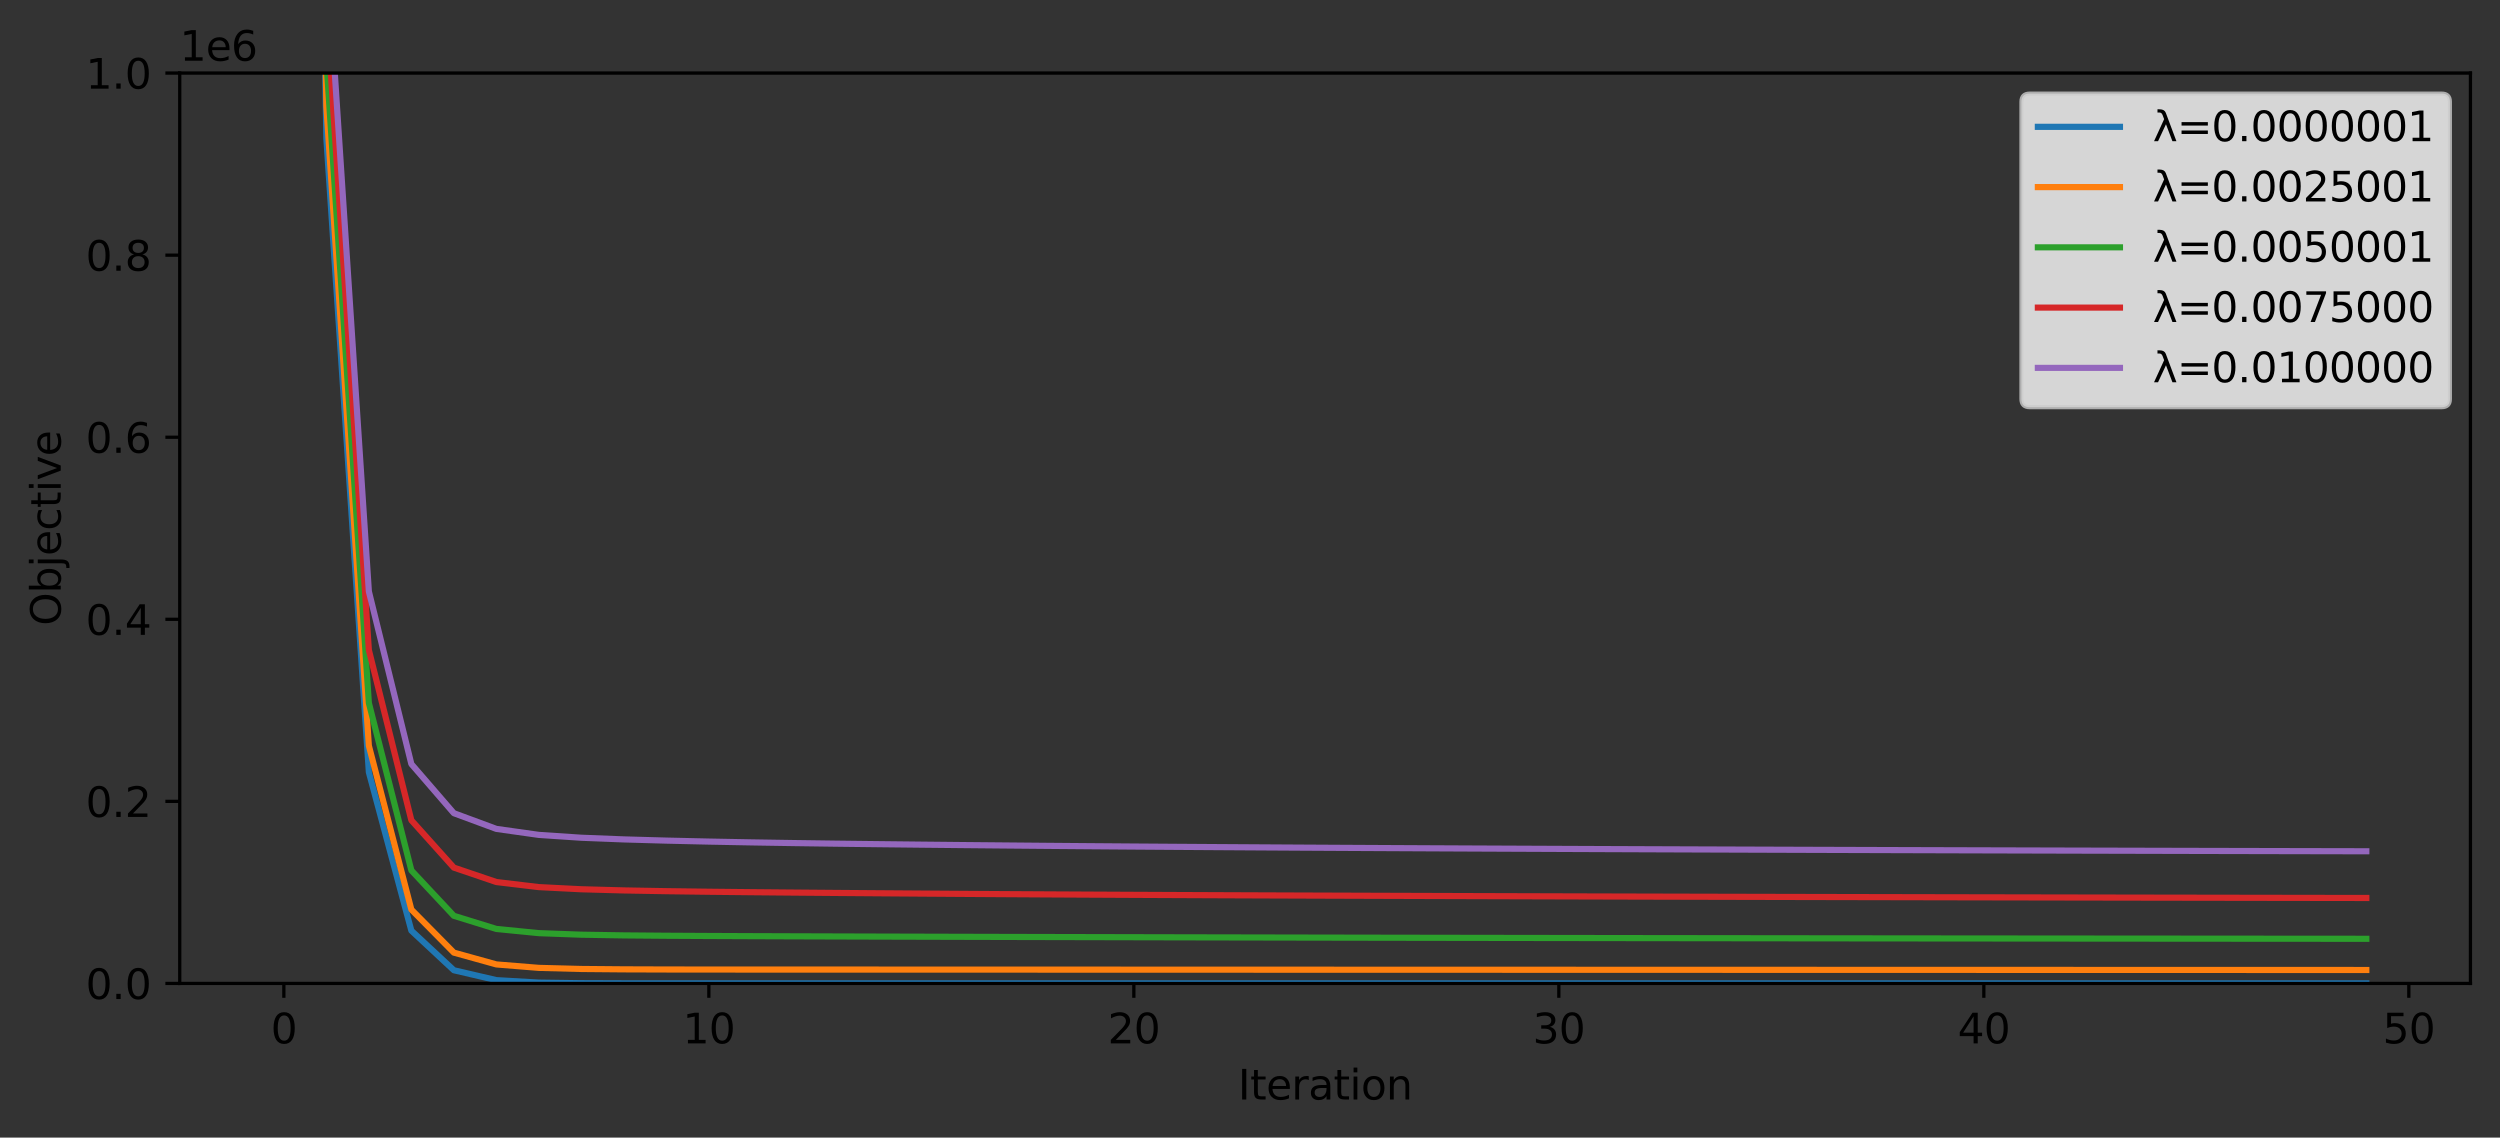 <?xml version="1.0" encoding="utf-8" standalone="no"?>
<!DOCTYPE svg PUBLIC "-//W3C//DTD SVG 1.1//EN"
  "http://www.w3.org/Graphics/SVG/1.1/DTD/svg11.dtd">
<svg xmlns:xlink="http://www.w3.org/1999/xlink" width="608.981pt" height="277.115pt" viewBox="0 0 608.981 277.115" xmlns="http://www.w3.org/2000/svg" version="1.1">
 <rect x="0" y="0" width="608.981" height="277.115" fill="#333333" stroke="none"/>
 <defs>
  <style type="text/css">*{stroke-linejoin: round; stroke-linecap: butt}</style>
 </defs>
 <g id="figure_1">
  <g id="patch_1">
   <path d="M 0 277.115 
L 608.981 277.115 
L 608.981 0 
L 0 0 
L 0 277.115 
z
" style="fill: none"/>
  </g>
  <g id="axes_1">
   <g id="patch_2">
    <path d="M 43.781 239.558 
L 601.781 239.558 
L 601.781 17.798 
L 43.781 17.798 
L 43.781 239.558 
z
" style="fill: none"/>
   </g>
   <g id="matplotlib.axis_1">
    <g id="xtick_1">
     <g id="line2d_1">
      <defs>
       <path id="mffab8eb382" d="M 0 0 
L 0 3.5 
" style="stroke: #000000; stroke-width: 0.8"/>
      </defs>
      <g>
       <use xlink:href="#mffab8eb382" x="69.145" y="239.558" style="stroke: #000000; stroke-width: 0.8"/>
      </g>
     </g>
     <g id="text_1">
      <!-- 0 -->
      <g transform="translate(65.964 254.157) scale(0.1 -0.1)">
       <defs>
        <path id="DejaVuSans-30" d="M 2034 4250 
Q 1547 4250 1301 3770 
Q 1056 3291 1056 2328 
Q 1056 1369 1301 889 
Q 1547 409 2034 409 
Q 2525 409 2770 889 
Q 3016 1369 3016 2328 
Q 3016 3291 2770 3770 
Q 2525 4250 2034 4250 
z
M 2034 4750 
Q 2819 4750 3233 4129 
Q 3647 3509 3647 2328 
Q 3647 1150 3233 529 
Q 2819 -91 2034 -91 
Q 1250 -91 836 529 
Q 422 1150 422 2328 
Q 422 3509 836 4129 
Q 1250 4750 2034 4750 
z
" transform="scale(0.016)"/>
       </defs>
       <use xlink:href="#DejaVuSans-30"/>
      </g>
     </g>
    </g>
    <g id="xtick_2">
     <g id="line2d_2">
      <g>
       <use xlink:href="#mffab8eb382" x="172.67" y="239.558" style="stroke: #000000; stroke-width: 0.8"/>
      </g>
     </g>
     <g id="text_2">
      <!-- 10 -->
      <g transform="translate(166.307 254.157) scale(0.1 -0.1)">
       <defs>
        <path id="DejaVuSans-31" d="M 794 531 
L 1825 531 
L 1825 4091 
L 703 3866 
L 703 4441 
L 1819 4666 
L 2450 4666 
L 2450 531 
L 3481 531 
L 3481 0 
L 794 0 
L 794 531 
z
" transform="scale(0.016)"/>
       </defs>
       <use xlink:href="#DejaVuSans-31"/>
       <use xlink:href="#DejaVuSans-30" transform="translate(63.623 0)"/>
      </g>
     </g>
    </g>
    <g id="xtick_3">
     <g id="line2d_3">
      <g>
       <use xlink:href="#mffab8eb382" x="276.195" y="239.558" style="stroke: #000000; stroke-width: 0.8"/>
      </g>
     </g>
     <g id="text_3">
      <!-- 20 -->
      <g transform="translate(269.832 254.157) scale(0.1 -0.1)">
       <defs>
        <path id="DejaVuSans-32" d="M 1228 531 
L 3431 531 
L 3431 0 
L 469 0 
L 469 531 
Q 828 903 1448 1529 
Q 2069 2156 2228 2338 
Q 2531 2678 2651 2914 
Q 2772 3150 2772 3378 
Q 2772 3750 2511 3984 
Q 2250 4219 1831 4219 
Q 1534 4219 1204 4116 
Q 875 4013 500 3803 
L 500 4441 
Q 881 4594 1212 4672 
Q 1544 4750 1819 4750 
Q 2544 4750 2975 4387 
Q 3406 4025 3406 3419 
Q 3406 3131 3298 2873 
Q 3191 2616 2906 2266 
Q 2828 2175 2409 1742 
Q 1991 1309 1228 531 
z
" transform="scale(0.016)"/>
       </defs>
       <use xlink:href="#DejaVuSans-32"/>
       <use xlink:href="#DejaVuSans-30" transform="translate(63.623 0)"/>
      </g>
     </g>
    </g>
    <g id="xtick_4">
     <g id="line2d_4">
      <g>
       <use xlink:href="#mffab8eb382" x="379.72" y="239.558" style="stroke: #000000; stroke-width: 0.8"/>
      </g>
     </g>
     <g id="text_4">
      <!-- 30 -->
      <g transform="translate(373.358 254.157) scale(0.1 -0.1)">
       <defs>
        <path id="DejaVuSans-33" d="M 2597 2516 
Q 3050 2419 3304 2112 
Q 3559 1806 3559 1356 
Q 3559 666 3084 287 
Q 2609 -91 1734 -91 
Q 1441 -91 1130 -33 
Q 819 25 488 141 
L 488 750 
Q 750 597 1062 519 
Q 1375 441 1716 441 
Q 2309 441 2620 675 
Q 2931 909 2931 1356 
Q 2931 1769 2642 2001 
Q 2353 2234 1838 2234 
L 1294 2234 
L 1294 2753 
L 1863 2753 
Q 2328 2753 2575 2939 
Q 2822 3125 2822 3475 
Q 2822 3834 2567 4026 
Q 2313 4219 1838 4219 
Q 1578 4219 1281 4162 
Q 984 4106 628 3988 
L 628 4550 
Q 988 4650 1302 4700 
Q 1616 4750 1894 4750 
Q 2613 4750 3031 4423 
Q 3450 4097 3450 3541 
Q 3450 3153 3228 2886 
Q 3006 2619 2597 2516 
z
" transform="scale(0.016)"/>
       </defs>
       <use xlink:href="#DejaVuSans-33"/>
       <use xlink:href="#DejaVuSans-30" transform="translate(63.623 0)"/>
      </g>
     </g>
    </g>
    <g id="xtick_5">
     <g id="line2d_5">
      <g>
       <use xlink:href="#mffab8eb382" x="483.245" y="239.558" style="stroke: #000000; stroke-width: 0.8"/>
      </g>
     </g>
     <g id="text_5">
      <!-- 40 -->
      <g transform="translate(476.883 254.157) scale(0.1 -0.1)">
       <defs>
        <path id="DejaVuSans-34" d="M 2419 4116 
L 825 1625 
L 2419 1625 
L 2419 4116 
z
M 2253 4666 
L 3047 4666 
L 3047 1625 
L 3713 1625 
L 3713 1100 
L 3047 1100 
L 3047 0 
L 2419 0 
L 2419 1100 
L 313 1100 
L 313 1709 
L 2253 4666 
z
" transform="scale(0.016)"/>
       </defs>
       <use xlink:href="#DejaVuSans-34"/>
       <use xlink:href="#DejaVuSans-30" transform="translate(63.623 0)"/>
      </g>
     </g>
    </g>
    <g id="xtick_6">
     <g id="line2d_6">
      <g>
       <use xlink:href="#mffab8eb382" x="586.77" y="239.558" style="stroke: #000000; stroke-width: 0.8"/>
      </g>
     </g>
     <g id="text_6">
      <!-- 50 -->
      <g transform="translate(580.408 254.157) scale(0.1 -0.1)">
       <defs>
        <path id="DejaVuSans-35" d="M 691 4666 
L 3169 4666 
L 3169 4134 
L 1269 4134 
L 1269 2991 
Q 1406 3038 1543 3061 
Q 1681 3084 1819 3084 
Q 2600 3084 3056 2656 
Q 3513 2228 3513 1497 
Q 3513 744 3044 326 
Q 2575 -91 1722 -91 
Q 1428 -91 1123 -41 
Q 819 9 494 109 
L 494 744 
Q 775 591 1075 516 
Q 1375 441 1709 441 
Q 2250 441 2565 725 
Q 2881 1009 2881 1497 
Q 2881 1984 2565 2268 
Q 2250 2553 1709 2553 
Q 1456 2553 1204 2497 
Q 953 2441 691 2322 
L 691 4666 
z
" transform="scale(0.016)"/>
       </defs>
       <use xlink:href="#DejaVuSans-35"/>
       <use xlink:href="#DejaVuSans-30" transform="translate(63.623 0)"/>
      </g>
     </g>
    </g>
    <g id="text_7">
     <!-- Iteration -->
     <g transform="translate(301.573 267.835) scale(0.1 -0.1)">
      <defs>
       <path id="DejaVuSans-49" d="M 628 4666 
L 1259 4666 
L 1259 0 
L 628 0 
L 628 4666 
z
" transform="scale(0.016)"/>
       <path id="DejaVuSans-74" d="M 1172 4494 
L 1172 3500 
L 2356 3500 
L 2356 3053 
L 1172 3053 
L 1172 1153 
Q 1172 725 1289 603 
Q 1406 481 1766 481 
L 2356 481 
L 2356 0 
L 1766 0 
Q 1100 0 847 248 
Q 594 497 594 1153 
L 594 3053 
L 172 3053 
L 172 3500 
L 594 3500 
L 594 4494 
L 1172 4494 
z
" transform="scale(0.016)"/>
       <path id="DejaVuSans-65" d="M 3597 1894 
L 3597 1613 
L 953 1613 
Q 991 1019 1311 708 
Q 1631 397 2203 397 
Q 2534 397 2845 478 
Q 3156 559 3463 722 
L 3463 178 
Q 3153 47 2828 -22 
Q 2503 -91 2169 -91 
Q 1331 -91 842 396 
Q 353 884 353 1716 
Q 353 2575 817 3079 
Q 1281 3584 2069 3584 
Q 2775 3584 3186 3129 
Q 3597 2675 3597 1894 
z
M 3022 2063 
Q 3016 2534 2758 2815 
Q 2500 3097 2075 3097 
Q 1594 3097 1305 2825 
Q 1016 2553 972 2059 
L 3022 2063 
z
" transform="scale(0.016)"/>
       <path id="DejaVuSans-72" d="M 2631 2963 
Q 2534 3019 2420 3045 
Q 2306 3072 2169 3072 
Q 1681 3072 1420 2755 
Q 1159 2438 1159 1844 
L 1159 0 
L 581 0 
L 581 3500 
L 1159 3500 
L 1159 2956 
Q 1341 3275 1631 3429 
Q 1922 3584 2338 3584 
Q 2397 3584 2469 3576 
Q 2541 3569 2628 3553 
L 2631 2963 
z
" transform="scale(0.016)"/>
       <path id="DejaVuSans-61" d="M 2194 1759 
Q 1497 1759 1228 1600 
Q 959 1441 959 1056 
Q 959 750 1161 570 
Q 1363 391 1709 391 
Q 2188 391 2477 730 
Q 2766 1069 2766 1631 
L 2766 1759 
L 2194 1759 
z
M 3341 1997 
L 3341 0 
L 2766 0 
L 2766 531 
Q 2569 213 2275 61 
Q 1981 -91 1556 -91 
Q 1019 -91 701 211 
Q 384 513 384 1019 
Q 384 1609 779 1909 
Q 1175 2209 1959 2209 
L 2766 2209 
L 2766 2266 
Q 2766 2663 2505 2880 
Q 2244 3097 1772 3097 
Q 1472 3097 1187 3025 
Q 903 2953 641 2809 
L 641 3341 
Q 956 3463 1253 3523 
Q 1550 3584 1831 3584 
Q 2591 3584 2966 3190 
Q 3341 2797 3341 1997 
z
" transform="scale(0.016)"/>
       <path id="DejaVuSans-69" d="M 603 3500 
L 1178 3500 
L 1178 0 
L 603 0 
L 603 3500 
z
M 603 4863 
L 1178 4863 
L 1178 4134 
L 603 4134 
L 603 4863 
z
" transform="scale(0.016)"/>
       <path id="DejaVuSans-6f" d="M 1959 3097 
Q 1497 3097 1228 2736 
Q 959 2375 959 1747 
Q 959 1119 1226 758 
Q 1494 397 1959 397 
Q 2419 397 2687 759 
Q 2956 1122 2956 1747 
Q 2956 2369 2687 2733 
Q 2419 3097 1959 3097 
z
M 1959 3584 
Q 2709 3584 3137 3096 
Q 3566 2609 3566 1747 
Q 3566 888 3137 398 
Q 2709 -91 1959 -91 
Q 1206 -91 779 398 
Q 353 888 353 1747 
Q 353 2609 779 3096 
Q 1206 3584 1959 3584 
z
" transform="scale(0.016)"/>
       <path id="DejaVuSans-6e" d="M 3513 2113 
L 3513 0 
L 2938 0 
L 2938 2094 
Q 2938 2591 2744 2837 
Q 2550 3084 2163 3084 
Q 1697 3084 1428 2787 
Q 1159 2491 1159 1978 
L 1159 0 
L 581 0 
L 581 3500 
L 1159 3500 
L 1159 2956 
Q 1366 3272 1645 3428 
Q 1925 3584 2291 3584 
Q 2894 3584 3203 3211 
Q 3513 2838 3513 2113 
z
" transform="scale(0.016)"/>
      </defs>
      <use xlink:href="#DejaVuSans-49"/>
      <use xlink:href="#DejaVuSans-74" transform="translate(29.492 0)"/>
      <use xlink:href="#DejaVuSans-65" transform="translate(68.701 0)"/>
      <use xlink:href="#DejaVuSans-72" transform="translate(130.225 0)"/>
      <use xlink:href="#DejaVuSans-61" transform="translate(171.338 0)"/>
      <use xlink:href="#DejaVuSans-74" transform="translate(232.617 0)"/>
      <use xlink:href="#DejaVuSans-69" transform="translate(271.826 0)"/>
      <use xlink:href="#DejaVuSans-6f" transform="translate(299.609 0)"/>
      <use xlink:href="#DejaVuSans-6e" transform="translate(360.791 0)"/>
     </g>
    </g>
   </g>
   <g id="matplotlib.axis_2">
    <g id="ytick_1">
     <g id="line2d_7">
      <defs>
       <path id="m162307ef70" d="M 0 0 
L -3.5 0 
" style="stroke: #000000; stroke-width: 0.8"/>
      </defs>
      <g>
       <use xlink:href="#m162307ef70" x="43.781" y="239.558" style="stroke: #000000; stroke-width: 0.8"/>
      </g>
     </g>
     <g id="text_8">
      <!-- 0.0 -->
      <g transform="translate(20.878 243.358) scale(0.1 -0.1)">
       <defs>
        <path id="DejaVuSans-2e" d="M 684 794 
L 1344 794 
L 1344 0 
L 684 0 
L 684 794 
z
" transform="scale(0.016)"/>
       </defs>
       <use xlink:href="#DejaVuSans-30"/>
       <use xlink:href="#DejaVuSans-2e" transform="translate(63.623 0)"/>
       <use xlink:href="#DejaVuSans-30" transform="translate(95.41 0)"/>
      </g>
     </g>
    </g>
    <g id="ytick_2">
     <g id="line2d_8">
      <g>
       <use xlink:href="#m162307ef70" x="43.781" y="195.206" style="stroke: #000000; stroke-width: 0.8"/>
      </g>
     </g>
     <g id="text_9">
      <!-- 0.2 -->
      <g transform="translate(20.878 199.006) scale(0.1 -0.1)">
       <use xlink:href="#DejaVuSans-30"/>
       <use xlink:href="#DejaVuSans-2e" transform="translate(63.623 0)"/>
       <use xlink:href="#DejaVuSans-32" transform="translate(95.41 0)"/>
      </g>
     </g>
    </g>
    <g id="ytick_3">
     <g id="line2d_9">
      <g>
       <use xlink:href="#m162307ef70" x="43.781" y="150.854" style="stroke: #000000; stroke-width: 0.8"/>
      </g>
     </g>
     <g id="text_10">
      <!-- 0.4 -->
      <g transform="translate(20.878 154.654) scale(0.1 -0.1)">
       <use xlink:href="#DejaVuSans-30"/>
       <use xlink:href="#DejaVuSans-2e" transform="translate(63.623 0)"/>
       <use xlink:href="#DejaVuSans-34" transform="translate(95.41 0)"/>
      </g>
     </g>
    </g>
    <g id="ytick_4">
     <g id="line2d_10">
      <g>
       <use xlink:href="#m162307ef70" x="43.781" y="106.502" style="stroke: #000000; stroke-width: 0.8"/>
      </g>
     </g>
     <g id="text_11">
      <!-- 0.6 -->
      <g transform="translate(20.878 110.302) scale(0.1 -0.1)">
       <defs>
        <path id="DejaVuSans-36" d="M 2113 2584 
Q 1688 2584 1439 2293 
Q 1191 2003 1191 1497 
Q 1191 994 1439 701 
Q 1688 409 2113 409 
Q 2538 409 2786 701 
Q 3034 994 3034 1497 
Q 3034 2003 2786 2293 
Q 2538 2584 2113 2584 
z
M 3366 4563 
L 3366 3988 
Q 3128 4100 2886 4159 
Q 2644 4219 2406 4219 
Q 1781 4219 1451 3797 
Q 1122 3375 1075 2522 
Q 1259 2794 1537 2939 
Q 1816 3084 2150 3084 
Q 2853 3084 3261 2657 
Q 3669 2231 3669 1497 
Q 3669 778 3244 343 
Q 2819 -91 2113 -91 
Q 1303 -91 875 529 
Q 447 1150 447 2328 
Q 447 3434 972 4092 
Q 1497 4750 2381 4750 
Q 2619 4750 2861 4703 
Q 3103 4656 3366 4563 
z
" transform="scale(0.016)"/>
       </defs>
       <use xlink:href="#DejaVuSans-30"/>
       <use xlink:href="#DejaVuSans-2e" transform="translate(63.623 0)"/>
       <use xlink:href="#DejaVuSans-36" transform="translate(95.41 0)"/>
      </g>
     </g>
    </g>
    <g id="ytick_5">
     <g id="line2d_11">
      <g>
       <use xlink:href="#m162307ef70" x="43.781" y="62.15" style="stroke: #000000; stroke-width: 0.8"/>
      </g>
     </g>
     <g id="text_12">
      <!-- 0.8 -->
      <g transform="translate(20.878 65.95) scale(0.1 -0.1)">
       <defs>
        <path id="DejaVuSans-38" d="M 2034 2216 
Q 1584 2216 1326 1975 
Q 1069 1734 1069 1313 
Q 1069 891 1326 650 
Q 1584 409 2034 409 
Q 2484 409 2743 651 
Q 3003 894 3003 1313 
Q 3003 1734 2745 1975 
Q 2488 2216 2034 2216 
z
M 1403 2484 
Q 997 2584 770 2862 
Q 544 3141 544 3541 
Q 544 4100 942 4425 
Q 1341 4750 2034 4750 
Q 2731 4750 3128 4425 
Q 3525 4100 3525 3541 
Q 3525 3141 3298 2862 
Q 3072 2584 2669 2484 
Q 3125 2378 3379 2068 
Q 3634 1759 3634 1313 
Q 3634 634 3220 271 
Q 2806 -91 2034 -91 
Q 1263 -91 848 271 
Q 434 634 434 1313 
Q 434 1759 690 2068 
Q 947 2378 1403 2484 
z
M 1172 3481 
Q 1172 3119 1398 2916 
Q 1625 2713 2034 2713 
Q 2441 2713 2670 2916 
Q 2900 3119 2900 3481 
Q 2900 3844 2670 4047 
Q 2441 4250 2034 4250 
Q 1625 4250 1398 4047 
Q 1172 3844 1172 3481 
z
" transform="scale(0.016)"/>
       </defs>
       <use xlink:href="#DejaVuSans-30"/>
       <use xlink:href="#DejaVuSans-2e" transform="translate(63.623 0)"/>
       <use xlink:href="#DejaVuSans-38" transform="translate(95.41 0)"/>
      </g>
     </g>
    </g>
    <g id="ytick_6">
     <g id="line2d_12">
      <g>
       <use xlink:href="#m162307ef70" x="43.781" y="17.798" style="stroke: #000000; stroke-width: 0.8"/>
      </g>
     </g>
     <g id="text_13">
      <!-- 1.0 -->
      <g transform="translate(20.878 21.598) scale(0.1 -0.1)">
       <use xlink:href="#DejaVuSans-31"/>
       <use xlink:href="#DejaVuSans-2e" transform="translate(63.623 0)"/>
       <use xlink:href="#DejaVuSans-30" transform="translate(95.41 0)"/>
      </g>
     </g>
    </g>
    <g id="text_14">
     <!-- Objective -->
     <g transform="translate(14.798 152.389) rotate(-90) scale(0.1 -0.1)">
      <defs>
       <path id="DejaVuSans-4f" d="M 2522 4238 
Q 1834 4238 1429 3725 
Q 1025 3213 1025 2328 
Q 1025 1447 1429 934 
Q 1834 422 2522 422 
Q 3209 422 3611 934 
Q 4013 1447 4013 2328 
Q 4013 3213 3611 3725 
Q 3209 4238 2522 4238 
z
M 2522 4750 
Q 3503 4750 4090 4092 
Q 4678 3434 4678 2328 
Q 4678 1225 4090 567 
Q 3503 -91 2522 -91 
Q 1538 -91 948 565 
Q 359 1222 359 2328 
Q 359 3434 948 4092 
Q 1538 4750 2522 4750 
z
" transform="scale(0.016)"/>
       <path id="DejaVuSans-62" d="M 3116 1747 
Q 3116 2381 2855 2742 
Q 2594 3103 2138 3103 
Q 1681 3103 1420 2742 
Q 1159 2381 1159 1747 
Q 1159 1113 1420 752 
Q 1681 391 2138 391 
Q 2594 391 2855 752 
Q 3116 1113 3116 1747 
z
M 1159 2969 
Q 1341 3281 1617 3432 
Q 1894 3584 2278 3584 
Q 2916 3584 3314 3078 
Q 3713 2572 3713 1747 
Q 3713 922 3314 415 
Q 2916 -91 2278 -91 
Q 1894 -91 1617 61 
Q 1341 213 1159 525 
L 1159 0 
L 581 0 
L 581 4863 
L 1159 4863 
L 1159 2969 
z
" transform="scale(0.016)"/>
       <path id="DejaVuSans-6a" d="M 603 3500 
L 1178 3500 
L 1178 -63 
Q 1178 -731 923 -1031 
Q 669 -1331 103 -1331 
L -116 -1331 
L -116 -844 
L 38 -844 
Q 366 -844 484 -692 
Q 603 -541 603 -63 
L 603 3500 
z
M 603 4863 
L 1178 4863 
L 1178 4134 
L 603 4134 
L 603 4863 
z
" transform="scale(0.016)"/>
       <path id="DejaVuSans-63" d="M 3122 3366 
L 3122 2828 
Q 2878 2963 2633 3030 
Q 2388 3097 2138 3097 
Q 1578 3097 1268 2742 
Q 959 2388 959 1747 
Q 959 1106 1268 751 
Q 1578 397 2138 397 
Q 2388 397 2633 464 
Q 2878 531 3122 666 
L 3122 134 
Q 2881 22 2623 -34 
Q 2366 -91 2075 -91 
Q 1284 -91 818 406 
Q 353 903 353 1747 
Q 353 2603 823 3093 
Q 1294 3584 2113 3584 
Q 2378 3584 2631 3529 
Q 2884 3475 3122 3366 
z
" transform="scale(0.016)"/>
       <path id="DejaVuSans-76" d="M 191 3500 
L 800 3500 
L 1894 563 
L 2988 3500 
L 3597 3500 
L 2284 0 
L 1503 0 
L 191 3500 
z
" transform="scale(0.016)"/>
      </defs>
      <use xlink:href="#DejaVuSans-4f"/>
      <use xlink:href="#DejaVuSans-62" transform="translate(78.711 0)"/>
      <use xlink:href="#DejaVuSans-6a" transform="translate(142.188 0)"/>
      <use xlink:href="#DejaVuSans-65" transform="translate(169.971 0)"/>
      <use xlink:href="#DejaVuSans-63" transform="translate(231.494 0)"/>
      <use xlink:href="#DejaVuSans-74" transform="translate(286.475 0)"/>
      <use xlink:href="#DejaVuSans-69" transform="translate(325.684 0)"/>
      <use xlink:href="#DejaVuSans-76" transform="translate(353.467 0)"/>
      <use xlink:href="#DejaVuSans-65" transform="translate(412.646 0)"/>
     </g>
    </g>
    <g id="text_15">
     <!-- 1e6 -->
     <g transform="translate(43.781 14.798) scale(0.1 -0.1)">
      <use xlink:href="#DejaVuSans-31"/>
      <use xlink:href="#DejaVuSans-65" transform="translate(63.623 0)"/>
      <use xlink:href="#DejaVuSans-36" transform="translate(125.146 0)"/>
     </g>
    </g>
   </g>
   <g id="line2d_13">
    <path d="M 78.915 -1 
L 79.497 33.755 
L 89.85 188.108 
L 100.202 226.696 
L 110.555 236.343 
L 120.907 238.754 
L 131.26 239.357 
L 141.612 239.508 
L 151.965 239.546 
L 162.317 239.555 
L 172.67 239.558 
L 183.022 239.558 
L 193.375 239.558 
L 203.727 239.558 
L 214.08 239.558 
L 224.432 239.558 
L 234.785 239.558 
L 245.137 239.558 
L 255.49 239.558 
L 265.842 239.558 
L 276.195 239.558 
L 286.547 239.558 
L 296.9 239.558 
L 307.252 239.558 
L 317.605 239.558 
L 327.958 239.558 
L 338.31 239.558 
L 348.663 239.558 
L 359.015 239.558 
L 369.368 239.558 
L 379.72 239.558 
L 390.073 239.558 
L 400.425 239.558 
L 410.778 239.558 
L 421.13 239.558 
L 431.483 239.558 
L 441.835 239.558 
L 452.188 239.558 
L 462.54 239.558 
L 472.893 239.558 
L 483.245 239.558 
L 493.598 239.558 
L 503.95 239.558 
L 514.303 239.558 
L 524.655 239.558 
L 535.008 239.558 
L 545.36 239.558 
L 555.713 239.558 
L 566.065 239.558 
L 576.418 239.558 
" clip-path="url(#p8a8ee96185)" style="fill: none; stroke: #1f77b4; stroke-width: 1.5; stroke-linecap: square"/>
   </g>
   <g id="line2d_14">
    <path d="M 79.046 -1 
L 79.497 25.891 
L 89.85 181.647 
L 100.202 221.56 
L 110.555 232.05 
L 120.907 234.926 
L 131.26 235.767 
L 141.612 236.034 
L 151.965 236.126 
L 162.317 236.16 
L 172.67 236.173 
L 183.022 236.178 
L 193.375 236.18 
L 203.727 236.181 
L 214.08 236.182 
L 224.432 236.185 
L 234.785 236.187 
L 245.137 236.19 
L 255.49 236.193 
L 265.842 236.196 
L 276.195 236.199 
L 286.547 236.203 
L 296.9 236.206 
L 307.252 236.209 
L 317.605 236.212 
L 327.958 236.215 
L 338.31 236.218 
L 348.663 236.221 
L 359.015 236.224 
L 369.368 236.226 
L 379.72 236.229 
L 390.073 236.232 
L 400.425 236.235 
L 410.778 236.238 
L 421.13 236.242 
L 431.483 236.244 
L 441.835 236.247 
L 452.188 236.25 
L 462.54 236.252 
L 472.893 236.255 
L 483.245 236.258 
L 493.598 236.26 
L 503.95 236.263 
L 514.303 236.266 
L 524.655 236.268 
L 535.008 236.271 
L 545.36 236.273 
L 555.713 236.276 
L 566.065 236.278 
L 576.418 236.28 
" clip-path="url(#p8a8ee96185)" style="fill: none; stroke: #ff7f0e; stroke-width: 1.5; stroke-linecap: square"/>
   </g>
   <g id="line2d_15">
    <path d="M 79.234 -1 
L 79.497 14.68 
L 89.85 171.24 
L 100.202 212.021 
L 110.555 223.084 
L 120.907 226.284 
L 131.26 227.307 
L 141.612 227.684 
L 151.965 227.853 
L 162.317 227.943 
L 172.67 228 
L 183.022 228.044 
L 193.375 228.081 
L 203.727 228.114 
L 214.08 228.145 
L 224.432 228.174 
L 234.785 228.202 
L 245.137 228.229 
L 255.49 228.254 
L 265.842 228.277 
L 276.195 228.3 
L 286.547 228.323 
L 296.9 228.344 
L 307.252 228.364 
L 317.605 228.385 
L 327.958 228.404 
L 338.31 228.423 
L 348.663 228.44 
L 359.015 228.457 
L 369.368 228.473 
L 379.72 228.488 
L 390.073 228.503 
L 400.425 228.517 
L 410.778 228.53 
L 421.13 228.543 
L 431.483 228.555 
L 441.835 228.567 
L 452.188 228.578 
L 462.54 228.588 
L 472.893 228.598 
L 483.245 228.607 
L 493.598 228.616 
L 503.95 228.625 
L 514.303 228.634 
L 524.655 228.642 
L 535.008 228.65 
L 545.36 228.659 
L 555.713 228.666 
L 566.065 228.674 
L 576.418 228.681 
" clip-path="url(#p8a8ee96185)" style="fill: none; stroke: #2ca02c; stroke-width: 1.5; stroke-linecap: square"/>
   </g>
   <g id="line2d_16">
    <path d="M 79.459 -1 
L 79.497 1.286 
L 89.85 158.343 
L 100.202 199.805 
L 110.555 211.345 
L 120.907 214.857 
L 131.26 216.093 
L 141.612 216.617 
L 151.965 216.9 
L 162.317 217.085 
L 172.67 217.222 
L 183.022 217.332 
L 193.375 217.426 
L 203.727 217.514 
L 214.08 217.594 
L 224.432 217.67 
L 234.785 217.743 
L 245.137 217.81 
L 255.49 217.871 
L 265.842 217.926 
L 276.195 217.978 
L 286.547 218.026 
L 296.9 218.07 
L 307.252 218.11 
L 317.605 218.148 
L 327.958 218.185 
L 338.31 218.22 
L 348.663 218.253 
L 359.015 218.286 
L 369.368 218.318 
L 379.72 218.348 
L 390.073 218.377 
L 400.425 218.404 
L 410.778 218.43 
L 421.13 218.455 
L 431.483 218.479 
L 441.835 218.501 
L 452.188 218.523 
L 462.54 218.544 
L 472.893 218.565 
L 483.245 218.585 
L 493.598 218.604 
L 503.95 218.623 
L 514.303 218.641 
L 524.655 218.659 
L 535.008 218.676 
L 545.36 218.692 
L 555.713 218.708 
L 566.065 218.724 
L 576.418 218.739 
" clip-path="url(#p8a8ee96185)" style="fill: none; stroke: #d62728; stroke-width: 1.5; stroke-linecap: square"/>
   </g>
   <g id="line2d_17">
    <path d="M 80.314 -1 
L 89.85 144.064 
L 100.202 186.107 
L 110.555 198.087 
L 120.907 201.912 
L 131.26 203.374 
L 141.612 204.067 
L 151.965 204.473 
L 162.317 204.766 
L 172.67 205.001 
L 183.022 205.198 
L 193.375 205.366 
L 203.727 205.511 
L 214.08 205.636 
L 224.432 205.75 
L 234.785 205.857 
L 245.137 205.954 
L 255.49 206.047 
L 265.842 206.132 
L 276.195 206.211 
L 286.547 206.284 
L 296.9 206.353 
L 307.252 206.418 
L 317.605 206.48 
L 327.958 206.537 
L 338.31 206.591 
L 348.663 206.643 
L 359.015 206.693 
L 369.368 206.74 
L 379.72 206.785 
L 390.073 206.828 
L 400.425 206.869 
L 410.778 206.908 
L 421.13 206.945 
L 431.483 206.981 
L 441.835 207.016 
L 452.188 207.049 
L 462.54 207.081 
L 472.893 207.112 
L 483.245 207.141 
L 493.598 207.169 
L 503.95 207.197 
L 514.303 207.223 
L 524.655 207.249 
L 535.008 207.274 
L 545.36 207.297 
L 555.713 207.32 
L 566.065 207.342 
L 576.418 207.363 
" clip-path="url(#p8a8ee96185)" style="fill: none; stroke: #9467bd; stroke-width: 1.5; stroke-linecap: square"/>
   </g>
   <g id="patch_3">
    <path d="M 43.781 239.558 
L 43.781 17.798 
" style="fill: none; stroke: #000000; stroke-width: 0.8; stroke-linejoin: miter; stroke-linecap: square"/>
   </g>
   <g id="patch_4">
    <path d="M 601.781 239.558 
L 601.781 17.798 
" style="fill: none; stroke: #000000; stroke-width: 0.8; stroke-linejoin: miter; stroke-linecap: square"/>
   </g>
   <g id="patch_5">
    <path d="M 43.781 239.558 
L 601.781 239.558 
" style="fill: none; stroke: #000000; stroke-width: 0.8; stroke-linejoin: miter; stroke-linecap: square"/>
   </g>
   <g id="patch_6">
    <path d="M 43.781 17.798 
L 601.781 17.798 
" style="fill: none; stroke: #000000; stroke-width: 0.8; stroke-linejoin: miter; stroke-linecap: square"/>
   </g>
   <g id="legend_1">
    <g id="patch_7">
     <path d="M 494.405 99.189 
L 594.781 99.189 
Q 596.781 99.189 596.781 97.189 
L 596.781 24.798 
Q 596.781 22.798 594.781 22.798 
L 494.405 22.798 
Q 492.405 22.798 492.405 24.798 
L 492.405 97.189 
Q 492.405 99.189 494.405 99.189 
z
" style="fill: #ffffff; opacity: 0.8; stroke: #cccccc; stroke-linejoin: miter"/>
    </g>
    <g id="line2d_18">
     <path d="M 496.405 30.897 
L 506.405 30.897 
L 516.405 30.897 
" style="fill: none; stroke: #1f77b4; stroke-width: 1.5; stroke-linecap: square"/>
    </g>
    <g id="text_16">
     <!-- λ=0.0000001 -->
     <g transform="translate(524.405 34.397) scale(0.1 -0.1)">
      <defs>
       <path id="DejaVuSans-3bb" d="M 1981 4316 
L 3597 0 
L 2988 0 
L 2006 2588 
L 800 0 
L 191 0 
L 1725 3356 
L 1494 3975 
Q 1347 4369 1013 4369 
L 713 4369 
L 713 4863 
L 1078 4856 
Q 1784 4847 1981 4316 
z
" transform="scale(0.016)"/>
       <path id="DejaVuSans-3d" d="M 678 2906 
L 4684 2906 
L 4684 2381 
L 678 2381 
L 678 2906 
z
M 678 1631 
L 4684 1631 
L 4684 1100 
L 678 1100 
L 678 1631 
z
" transform="scale(0.016)"/>
      </defs>
      <use xlink:href="#DejaVuSans-3bb"/>
      <use xlink:href="#DejaVuSans-3d" transform="translate(59.18 0)"/>
      <use xlink:href="#DejaVuSans-30" transform="translate(142.969 0)"/>
      <use xlink:href="#DejaVuSans-2e" transform="translate(206.592 0)"/>
      <use xlink:href="#DejaVuSans-30" transform="translate(238.379 0)"/>
      <use xlink:href="#DejaVuSans-30" transform="translate(302.002 0)"/>
      <use xlink:href="#DejaVuSans-30" transform="translate(365.625 0)"/>
      <use xlink:href="#DejaVuSans-30" transform="translate(429.248 0)"/>
      <use xlink:href="#DejaVuSans-30" transform="translate(492.871 0)"/>
      <use xlink:href="#DejaVuSans-30" transform="translate(556.494 0)"/>
      <use xlink:href="#DejaVuSans-31" transform="translate(620.117 0)"/>
     </g>
    </g>
    <g id="line2d_19">
     <path d="M 496.405 45.575 
L 506.405 45.575 
L 516.405 45.575 
" style="fill: none; stroke: #ff7f0e; stroke-width: 1.5; stroke-linecap: square"/>
    </g>
    <g id="text_17">
     <!-- λ=0.0025001 -->
     <g transform="translate(524.405 49.075) scale(0.1 -0.1)">
      <use xlink:href="#DejaVuSans-3bb"/>
      <use xlink:href="#DejaVuSans-3d" transform="translate(59.18 0)"/>
      <use xlink:href="#DejaVuSans-30" transform="translate(142.969 0)"/>
      <use xlink:href="#DejaVuSans-2e" transform="translate(206.592 0)"/>
      <use xlink:href="#DejaVuSans-30" transform="translate(238.379 0)"/>
      <use xlink:href="#DejaVuSans-30" transform="translate(302.002 0)"/>
      <use xlink:href="#DejaVuSans-32" transform="translate(365.625 0)"/>
      <use xlink:href="#DejaVuSans-35" transform="translate(429.248 0)"/>
      <use xlink:href="#DejaVuSans-30" transform="translate(492.871 0)"/>
      <use xlink:href="#DejaVuSans-30" transform="translate(556.494 0)"/>
      <use xlink:href="#DejaVuSans-31" transform="translate(620.117 0)"/>
     </g>
    </g>
    <g id="line2d_20">
     <path d="M 496.405 60.253 
L 506.405 60.253 
L 516.405 60.253 
" style="fill: none; stroke: #2ca02c; stroke-width: 1.5; stroke-linecap: square"/>
    </g>
    <g id="text_18">
     <!-- λ=0.0050001 -->
     <g transform="translate(524.405 63.753) scale(0.1 -0.1)">
      <use xlink:href="#DejaVuSans-3bb"/>
      <use xlink:href="#DejaVuSans-3d" transform="translate(59.18 0)"/>
      <use xlink:href="#DejaVuSans-30" transform="translate(142.969 0)"/>
      <use xlink:href="#DejaVuSans-2e" transform="translate(206.592 0)"/>
      <use xlink:href="#DejaVuSans-30" transform="translate(238.379 0)"/>
      <use xlink:href="#DejaVuSans-30" transform="translate(302.002 0)"/>
      <use xlink:href="#DejaVuSans-35" transform="translate(365.625 0)"/>
      <use xlink:href="#DejaVuSans-30" transform="translate(429.248 0)"/>
      <use xlink:href="#DejaVuSans-30" transform="translate(492.871 0)"/>
      <use xlink:href="#DejaVuSans-30" transform="translate(556.494 0)"/>
      <use xlink:href="#DejaVuSans-31" transform="translate(620.117 0)"/>
     </g>
    </g>
    <g id="line2d_21">
     <path d="M 496.405 74.931 
L 506.405 74.931 
L 516.405 74.931 
" style="fill: none; stroke: #d62728; stroke-width: 1.5; stroke-linecap: square"/>
    </g>
    <g id="text_19">
     <!-- λ=0.0075000 -->
     <g transform="translate(524.405 78.431) scale(0.1 -0.1)">
      <defs>
       <path id="DejaVuSans-37" d="M 525 4666 
L 3525 4666 
L 3525 4397 
L 1831 0 
L 1172 0 
L 2766 4134 
L 525 4134 
L 525 4666 
z
" transform="scale(0.016)"/>
      </defs>
      <use xlink:href="#DejaVuSans-3bb"/>
      <use xlink:href="#DejaVuSans-3d" transform="translate(59.18 0)"/>
      <use xlink:href="#DejaVuSans-30" transform="translate(142.969 0)"/>
      <use xlink:href="#DejaVuSans-2e" transform="translate(206.592 0)"/>
      <use xlink:href="#DejaVuSans-30" transform="translate(238.379 0)"/>
      <use xlink:href="#DejaVuSans-30" transform="translate(302.002 0)"/>
      <use xlink:href="#DejaVuSans-37" transform="translate(365.625 0)"/>
      <use xlink:href="#DejaVuSans-35" transform="translate(429.248 0)"/>
      <use xlink:href="#DejaVuSans-30" transform="translate(492.871 0)"/>
      <use xlink:href="#DejaVuSans-30" transform="translate(556.494 0)"/>
      <use xlink:href="#DejaVuSans-30" transform="translate(620.117 0)"/>
     </g>
    </g>
    <g id="line2d_22">
     <path d="M 496.405 89.609 
L 506.405 89.609 
L 516.405 89.609 
" style="fill: none; stroke: #9467bd; stroke-width: 1.5; stroke-linecap: square"/>
    </g>
    <g id="text_20">
     <!-- λ=0.0100000 -->
     <g transform="translate(524.405 93.109) scale(0.1 -0.1)">
      <use xlink:href="#DejaVuSans-3bb"/>
      <use xlink:href="#DejaVuSans-3d" transform="translate(59.18 0)"/>
      <use xlink:href="#DejaVuSans-30" transform="translate(142.969 0)"/>
      <use xlink:href="#DejaVuSans-2e" transform="translate(206.592 0)"/>
      <use xlink:href="#DejaVuSans-30" transform="translate(238.379 0)"/>
      <use xlink:href="#DejaVuSans-31" transform="translate(302.002 0)"/>
      <use xlink:href="#DejaVuSans-30" transform="translate(365.625 0)"/>
      <use xlink:href="#DejaVuSans-30" transform="translate(429.248 0)"/>
      <use xlink:href="#DejaVuSans-30" transform="translate(492.871 0)"/>
      <use xlink:href="#DejaVuSans-30" transform="translate(556.494 0)"/>
      <use xlink:href="#DejaVuSans-30" transform="translate(620.117 0)"/>
     </g>
    </g>
   </g>
  </g>
 </g>
 <defs>
  <clipPath id="p8a8ee96185">
   <rect x="43.781" y="17.798" width="558" height="221.76"/>
  </clipPath>
 </defs>
</svg>
